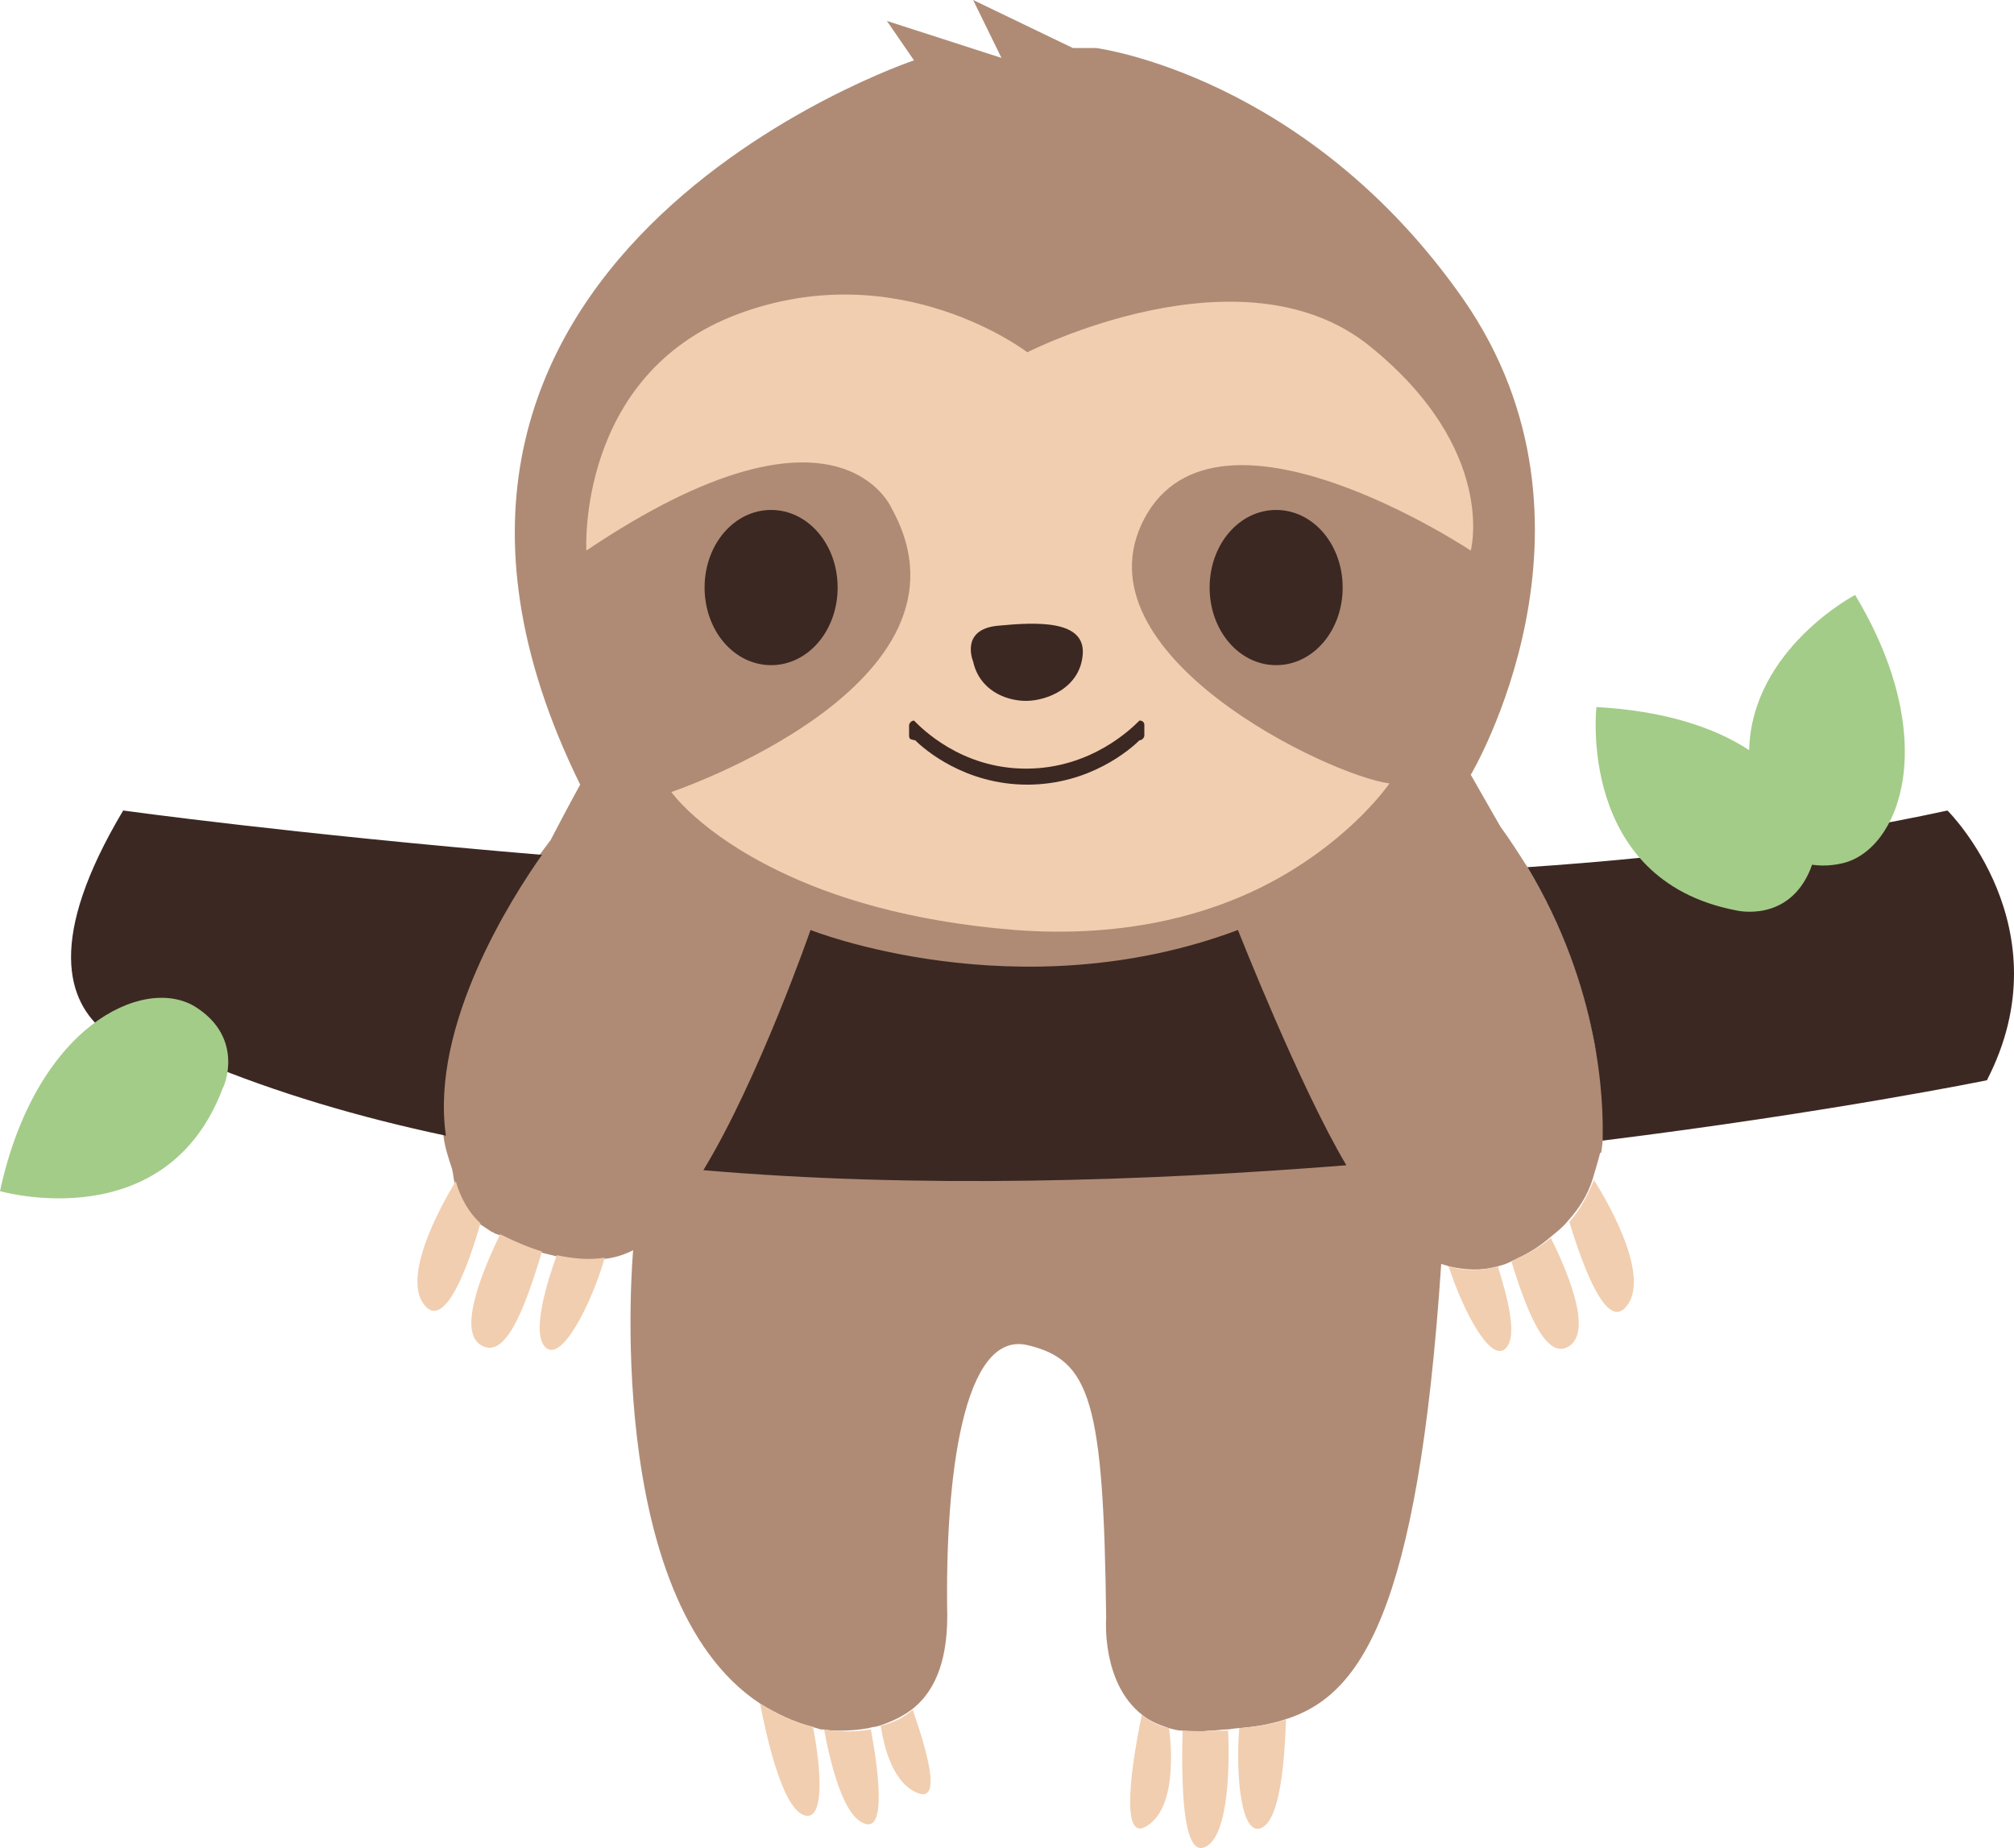 <?xml version="1.0" encoding="UTF-8"?>
<svg id="Layer_2" data-name="Layer 2" xmlns="http://www.w3.org/2000/svg" viewBox="0 0 163.5 150.03">
  <defs>
    <style>
      .cls-1 {
        fill: #f1ceb0;
      }

      .cls-2 {
        fill: #a3cc88;
      }

      .cls-3 {
        fill: #3c2822;
      }

      .cls-4 {
        fill: #af8b75;
      }
    </style>
  </defs>
  <g id="Layer_1-2" data-name="Layer 1">
    <g>
      <path class="cls-4" d="M130,93.5c.4-2.6,.2-5.4-.5-8.5-.7-4.1-2.3-9.3-5.5-14.6-.7-1.1-1.4-2.2-2.2-3.3h0c-.8-1.4-1.6-2.8-2.4-4.2,0,0,12.1-20.3-.6-38.6C106.1,6.1,89,3.9,89,3.9h-1.9l-8.1-3.9,2.3,4.7-9.3-3,2.2,3.2S26.1,21,47.1,63.7c0,0-1,1.8-2.4,4.5,0,0-.3,.4-.9,1.2-2.4,3.4-9,13.8-7.8,22.8,.1,.9,.4,1.8,.7,2.7,.1,.4,.1,.7,.2,1.1,.4,1.4,1,2.6,2.1,3.4,.3,.2,.6,.4,.9,.6,0,0,.1,0,.2,.1,.2,.1,.3,.1,.5,.2,1.2,.6,2.3,1.1,3.4,1.4,.4,.1,.8,.2,1.2,.3,1.3,.3,2.6,.4,3.9,.2,.8-.1,1.5-.3,2.3-.7,0,0-2.6,28.3,10.3,36.8,1.3,.8,2.7,1.5,4.3,1.9,.2,.1,.4,.1,.6,.2h.2c.5,.1,2,.2,3.7-.1,.3-.1,.6-.1,.9-.2,.9-.3,1.8-.7,2.6-1.3,1.7-1.3,2.9-3.6,2.9-7.6-.2-11.3,1.3-23.2,6.5-22,5.1,1.2,6.2,4.5,6.4,22.2,0,0-.4,5.2,2.9,7.8,.6,.5,1.3,.8,2.2,1.1,.4,.1,.7,.2,1.1,.2,.7,.1,1.4,.1,2.2,0,.5,0,1-.1,1.4-.1,.3,0,.6-.1,.9-.1,1.3-.1,2.6-.3,3.8-.7,6.1-1.9,10.8-8.5,12.7-37,.2,.1,.4,.1,.6,.2,1.3,.3,2.6,.4,4,0,.4-.1,.7-.2,1.1-.4,.1-.1,.3-.1,.4-.2,1.1-.5,2-1.1,2.8-1.8,.5-.4,1-.8,1.4-1.3,.9-1,1.6-2.1,2-3.4,.2-.7,.4-1.3,.6-2.1h0s.1,0,.1-.1Z"/>
      <path class="cls-1" d="M112.8,63.6s-2.9,4.3-9.2,7.8c-4.9,2.7-11.9,4.8-21.2,4.1-8.7-.7-14.9-2.7-19.2-4.8-6.4-3.1-8.7-6.4-8.7-6.4,0,0,25.8-8.7,17.9-23,0,0-4.3-10.4-24.8,3.4,0,0-.8-14.3,12.3-19.2,13.1-4.9,23.5,3.1,23.5,3.1,0,0,17.4-8.9,27.8-.5s8.2,16.6,8.2,16.6c0,0-20.6-13.7-26.5-2.6-5.8,11,15.1,20.9,19.9,21.5Zm-45.9,76.8c.5,2.7,1.6,7.4,3.5,7.7,1.4,.2,1-3.9,.3-7.7-1.7,.3-3.2,.1-3.8,0Zm-5.2-2.1c.5,2.5,1.8,8.7,3.7,9.1,1.5,.3,1.3-3.6,.6-7.2-1.6-.4-3-1.1-4.3-1.9Zm-21.1-38.1c-1,2.1-3.5,7.5-1.7,8.9,2,1.5,3.6-2.5,5.1-7.5-1-.3-2.2-.8-3.4-1.4Zm30.9,39.9c.3,2,1.1,4.8,3.1,5.5,1.8,.6,.7-3.3-.5-6.8-.8,.7-1.7,1.1-2.6,1.3Zm-26.3-38.2c-.8,2.2-2.1,6.4-.9,7.5,1.3,1.2,3.7-3.5,4.8-7.3-1.2,.2-2.5,.1-3.9-.2Zm-8.2-6c-1.4,2.3-4.4,7.9-2.5,10.1,1.6,1.9,3.5-3.1,4.5-6.7-.9-.8-1.6-2-2-3.4Zm80.6,6.9c1.2,3.7,3.4,7.8,4.6,6.7,1.1-1,.1-4.4-.6-6.7-1.4,.4-2.7,.4-4,0Zm5.5-.6c-.1,.1-.3,.1-.4,.2,1.4,4.6,3,8.2,4.8,6.8,1.8-1.4-.5-6.5-1.6-8.7-.7,.6-1.7,1.2-2.8,1.7Zm6.3-6.4c-.5,1.2-1.1,2.4-2,3.4,1.1,3.6,3,8.8,4.6,6.9,2-2.3-1.2-8.1-2.6-10.3Zm-27,52.6c1.6-.7,1.9-5.9,2-8.8-1.2,.4-2.5,.6-3.8,.7-.3,4.1,.2,8.8,1.8,8.1Zm-4.2-7.9c-.8,.1-1.5,0-2.2,0-.1,4.3,0,10,1.7,9.5,2.2-.7,2.1-7.5,2-9.5h-1.5Zm-3.3-.2c-.9-.2-1.6-.6-2.2-1.1-.8,3.8-1.8,10.3,.3,9.1,2.9-1.6,1.9-8,1.9-8h0Z"/>
      <path class="cls-3" d="M57.2,47.7c0-3.5,2.4-6.3,5.4-6.3s5.4,2.8,5.4,6.3-2.4,6.3-5.4,6.3c-3,0-5.4-2.8-5.4-6.3Zm46.4,6.3c3,0,5.4-2.8,5.4-6.3s-2.4-6.3-5.4-6.3-5.4,2.8-5.4,6.3,2.4,6.3,5.4,6.3Zm-29.3,6.1c.7,.7,4,3.6,9.1,3.6s8.4-2.9,9.1-3.6c.2,0,.4-.2,.4-.4v-.8c0-.1,0-.2-.1-.3-.1-.1-.2-.1-.3-.1-.6,.6-3.9,3.9-9.2,3.9s-8.5-3.3-9.1-3.9c-.2,0-.4,.2-.4,.4v.8c0,.1,0,.2,.1,.3,.3,.1,.4,.1,.4,.1Zm9-3.2c1.6,0,4.4-1,4.6-3.8s-3.8-2.6-6.9-2.3c-3.1,.3-2,2.9-2,2.9,.5,2.3,2.6,3.2,4.3,3.2Zm74.8,8.9c-10.6,2.3-22.2,3.8-34.1,4.6,5.9,9.8,6.2,19,6.1,22.2,18.5-2.3,31.2-4.9,31.2-4.9,6.4-12.4-3.2-21.9-3.2-21.9Zm-148.1,0c-12.4,20.8,6.4,20.4,6.4,20.4,6,2.5,12.7,4.5,19.8,6-1.3-9,5.4-19.4,7.8-22.8-20.3-1.7-34-3.6-34-3.6Zm55.8,9.7s-4.2,12.1-8.7,19.5c17.4,1.5,35.8,.9,52.2-.4-3.8-6.4-8.8-19.1-8.8-19.1-17.9,6.7-34.7,0-34.7,0Z"/>
      <path class="cls-2" d="M149.5,70.1c-.9,.2-1.7,.2-2.4,.1,0,.1-.1,.2-.1,.3-1.8,4.5-6.1,3.4-6.1,3.4-12.9-2.5-11.3-16.5-11.3-16.5,5.4,.3,9.5,1.6,12.4,3.5,.2-8.2,8.6-12.6,8.6-12.6,7.1,11.8,3.6,20.8-1.1,21.8ZM15.8,81.7c-4.2-2.5-12.9,1.6-15.8,15,0,0,13.5,3.9,18.1-8.4,0,.1,1.9-4-2.3-6.6Z"/>
    </g>
  </g>
</svg>